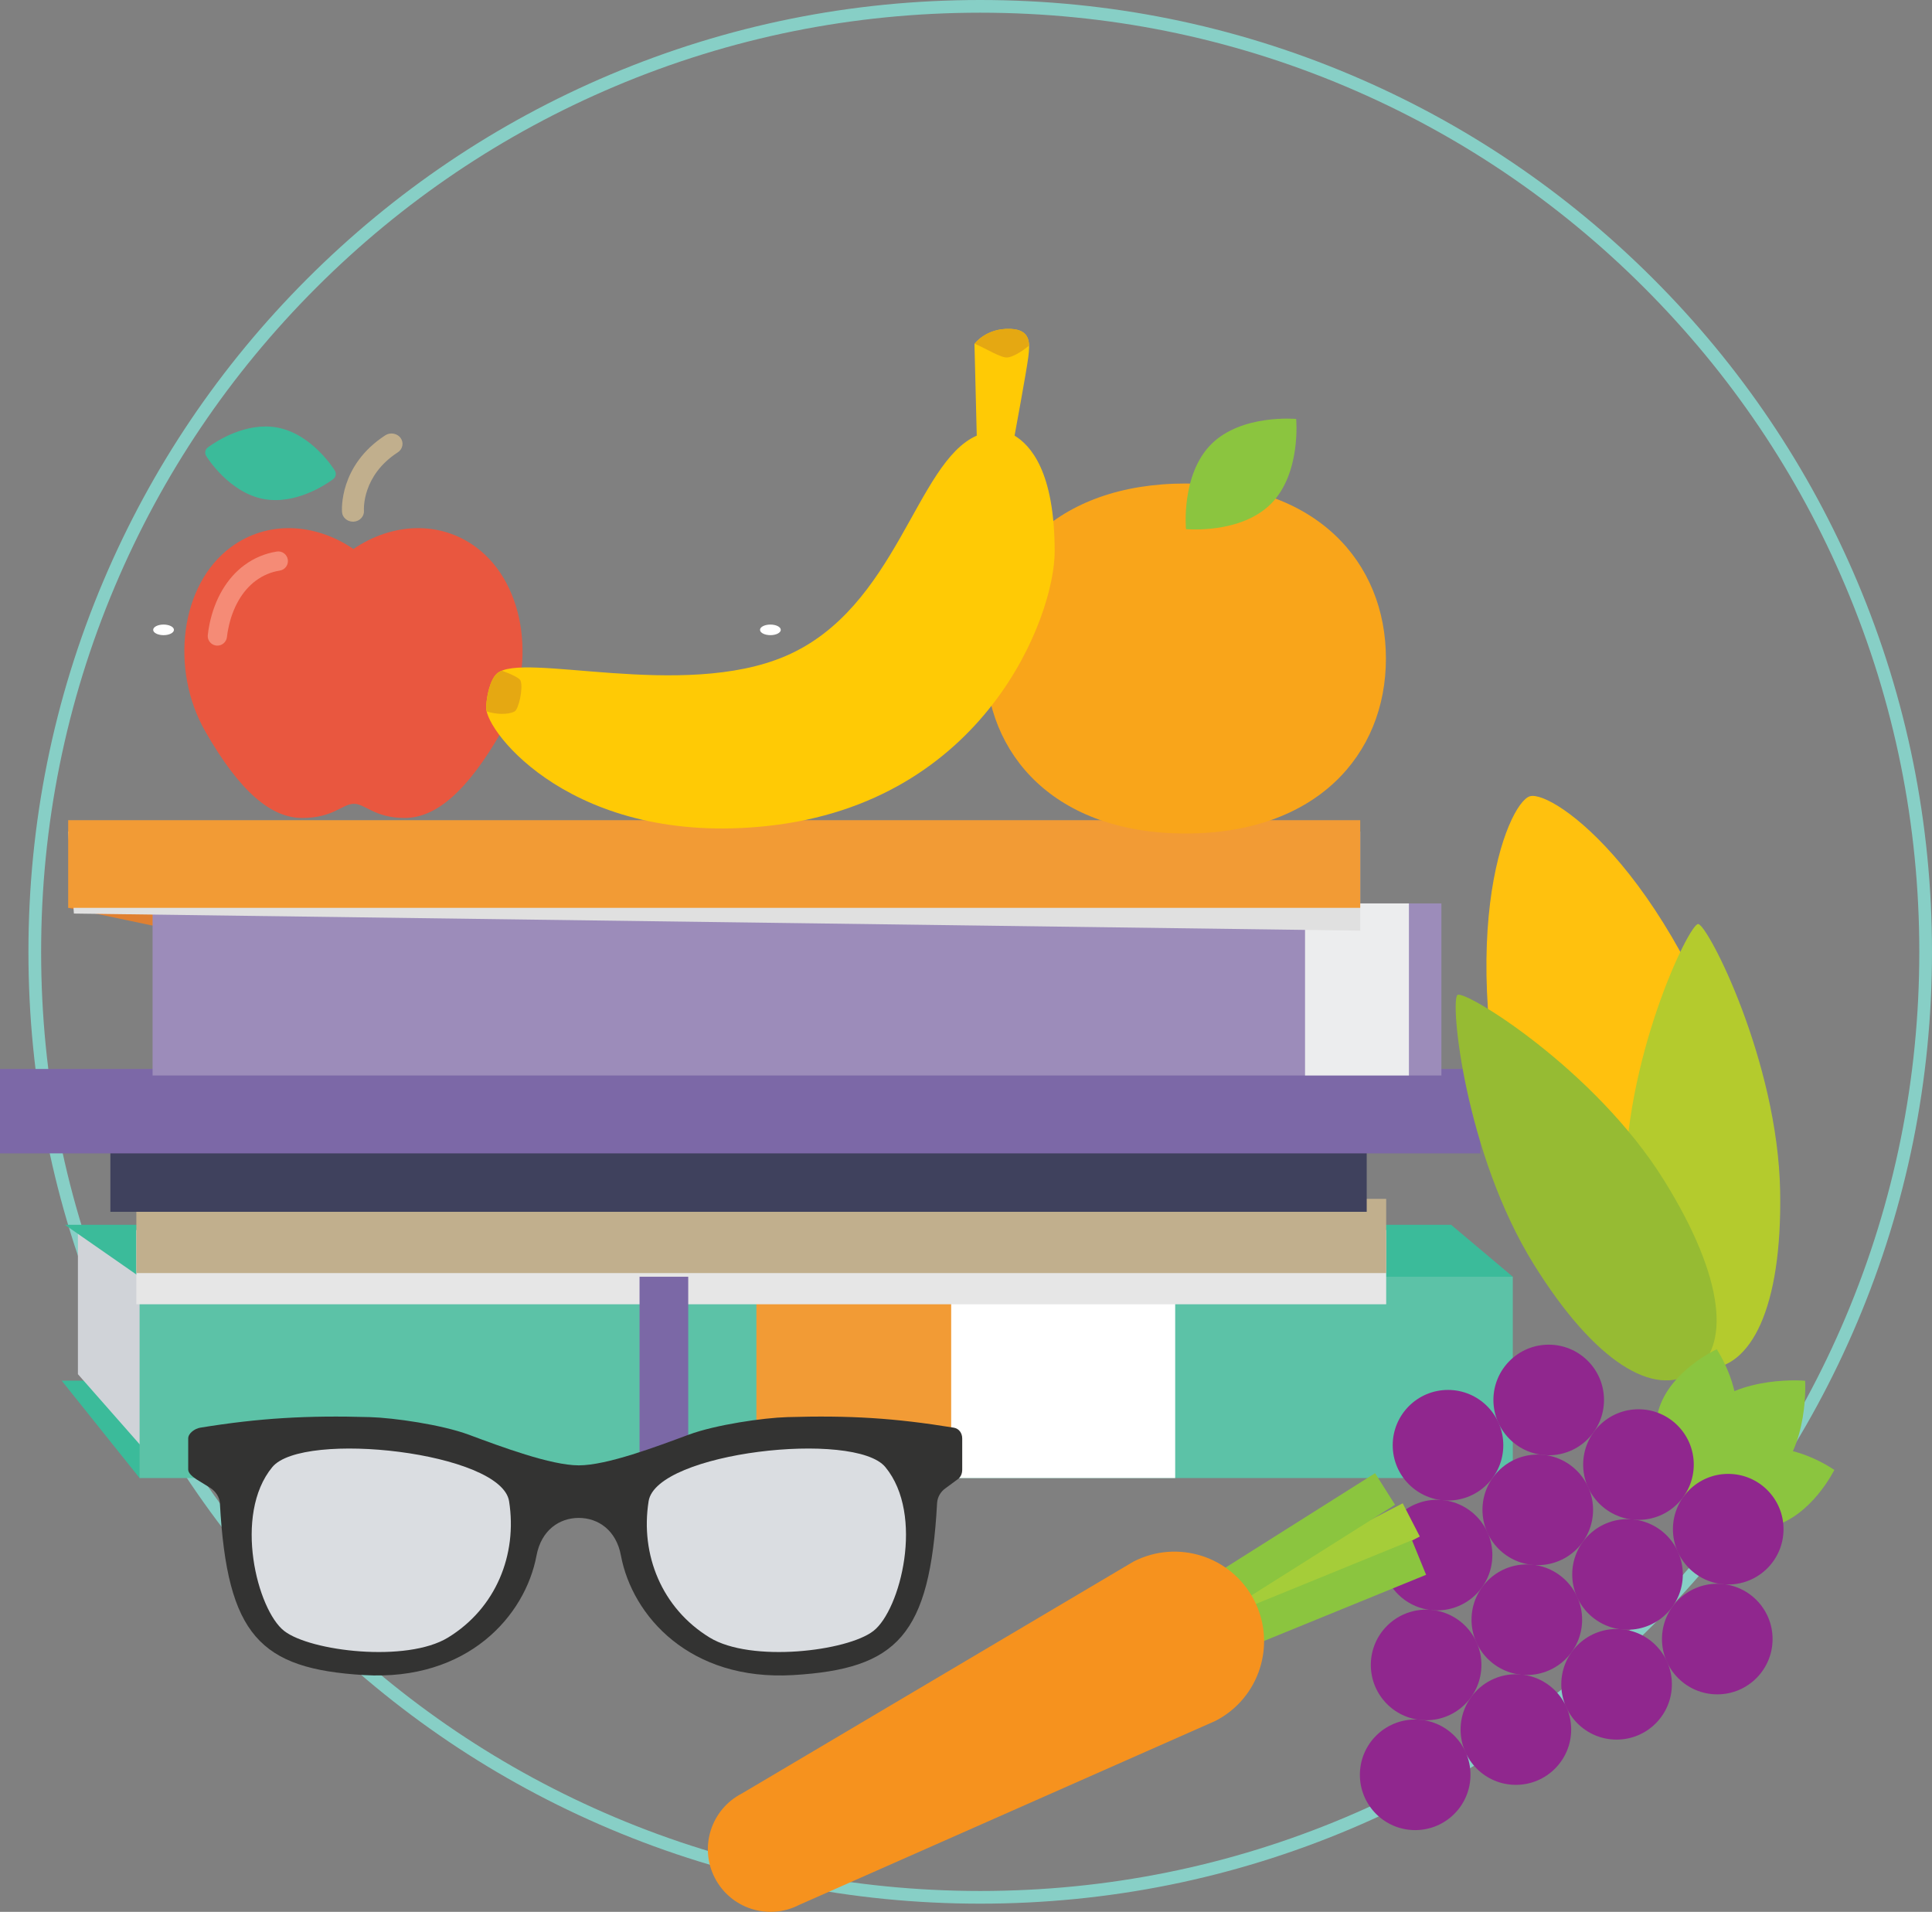 <?xml version="1.0" encoding="utf-8"?>
<!-- Generator: Adobe Illustrator 17.0.2, SVG Export Plug-In . SVG Version: 6.00 Build 0)  -->
<!DOCTYPE svg PUBLIC "-//W3C//DTD SVG 1.1//EN" "http://www.w3.org/Graphics/SVG/1.1/DTD/svg11.dtd">
<svg version="1.1" id="Layer_1" xmlns="http://www.w3.org/2000/svg" xmlns:xlink="http://www.w3.org/1999/xlink" x="0px" y="0px"
	 width="432.747px" height="428.215px" viewBox="0 0 432.747 428.215" enable-background="new 0 0 432.747 428.215"
	 xml:space="preserve">
<rect x="0" y="0" width="432.747" height="428.215" fill="#808080" stroke="none"/>
<g>
	<path fill="#87CFC6" d="M219.557,426.378c-28.78,0-56.699-5.637-82.983-16.754c-25.387-10.738-48.186-26.109-67.764-45.687
		s-34.95-42.378-45.687-67.764c-11.118-26.284-16.754-54.204-16.754-82.983s5.637-56.699,16.754-82.983
		C33.86,104.819,49.232,82.02,68.81,62.441s42.378-34.95,67.764-45.688C162.858,5.637,190.778,0,219.557,0
		s56.699,5.637,82.983,16.754c25.387,10.738,48.186,26.109,67.764,45.688s34.95,42.378,45.687,67.764
		c11.118,26.284,16.754,54.204,16.754,82.983s-5.637,56.699-16.754,82.983c-10.738,25.387-26.109,48.186-45.687,67.764
		s-42.378,34.95-67.764,45.687C276.257,420.741,248.337,426.378,219.557,426.378z M219.557,2.843
		c-28.397,0-55.944,5.561-81.876,16.529c-25.048,10.594-47.543,25.761-66.861,45.079c-19.319,19.319-34.485,41.814-45.08,66.862
		c-10.968,25.932-16.529,53.479-16.529,81.876s5.561,55.944,16.529,81.876c10.594,25.048,25.761,47.544,45.08,66.862
		c19.318,19.319,41.813,34.485,66.861,45.08c25.932,10.968,53.479,16.529,81.876,16.529s55.944-5.561,81.876-16.529
		c25.048-10.594,47.544-25.761,66.862-45.08c19.319-19.318,34.485-41.813,45.08-66.862c10.968-25.932,16.529-53.479,16.529-81.876
		s-5.561-55.944-16.529-81.876c-10.594-25.048-25.761-47.543-45.08-66.862c-19.318-19.318-41.813-34.485-66.862-45.079
		C275.501,8.404,247.955,2.843,219.557,2.843z"/>
</g>
<polygon fill="#3BBB9A" points="31.266,331.048 13.815,309.236 77.804,309.236 72.715,320.87 44.355,324.505 "/>
<polygon fill="#D0D3D8" points="39.992,323.05 33.448,325.959 17.451,307.782 17.451,275.057 51.629,295.419 51.629,299.78 "/>
<polygon fill="#3BBB9A" points="31.266,285.963 14.543,274.33 325.038,274.33 338.851,285.963 313.4,293.964 223.962,289.604 "/>
<rect x="31.266" y="285.963" fill="#5CC2A7" width="307.584" height="45.085"/>
<rect x="211.601" y="285.963" fill="#FFFFFF" width="51.628" height="45.085"/>
<rect x="169.426" y="285.963" fill="#F29B35" width="43.627" height="45.085"/>
<rect x="30.54" y="275.502" fill="#E6E6E6" width="279.951" height="16.627"/>
<rect x="143.25" y="285.963" fill="#7B68A6" width="10.905" height="45.085"/>
<rect x="30.54" y="268.514" fill="#C1AF8D" width="279.951" height="16.627"/>
<rect x="24.722" y="253.969" fill="#3F415D" width="281.407" height="17.451"/>
<polygon fill="#E08031" points="15.271,203.338 42.902,209.153 62.536,193.155 28.359,192.43 "/>
<rect x="0" y="239.426" fill="#7C68A7" width="331.581" height="18.904"/>
<rect x="34.176" y="202.345" fill="#9C8CBA" width="288.68" height="38.536"/>
<rect x="292.314" y="202.345" fill="#ECEDEE" width="23.268" height="38.536"/>
<polygon fill="#E0E0E0" points="304.675,208.446 16.548,204.615 15.271,186.258 304.675,186.258 "/>
<rect x="15.271" y="183.704" fill="#F29B35" width="289.404" height="19.634"/>
<path id="top_2_" fill="#C1AF8D" d="M89.718,98.078c-0.462-0.613-1.217-0.982-2.026-0.982c-0.497,0-0.979,0.14-1.391,0.404
	c-10.402,6.744-9.727,16.777-9.691,17.206c0.087,1.198,1.169,2.138,2.451,2.138c0.056,0,0.116,0,0.172-0.006
	c0.68-0.043,1.296-0.336,1.73-0.838c0.395-0.457,0.603-1.041,0.558-1.634c-0.023-0.313-0.439-7.846,7.574-13.045
	c0.551-0.356,0.916-0.899,1.03-1.52C90.236,99.193,90.091,98.584,89.718,98.078z"/>
<path fill="#E9573F" d="M106.597,122.535c-8.138-5.997-18.799-5.442-27.428,0.428h-0.004c-8.638-5.87-19.287-6.425-27.425-0.428
	c-11.434,8.435-13.665,27.413-5.8,41.208c7.868,13.793,14.907,19.465,21.751,19.465c6.849,0,8.865-3.021,11.429-3.17
	c2.565-0.152,4.671,3.17,11.517,3.17c6.849,0,13.886-5.672,21.756-19.465C120.258,149.948,118.03,130.97,106.597,122.535z"/>
<path fill="#F58B76" d="M62.669,127.801c-1.936,0.301-3.75,1.06-5.375,2.265c-3.039,2.242-5.225,6.051-6.158,10.72
	c-0.133,0.628-0.235,1.273-0.307,1.918c-0.135,1.096-1.066,1.903-2.141,1.903c-0.086,0-0.176-0.006-0.26-0.017
	c-1.186-0.138-2.031-1.218-1.882-2.392c0.086-0.767,0.206-1.525,0.353-2.265c1.146-5.726,3.926-10.463,7.831-13.344
	c2.194-1.615,4.641-2.639,7.272-3.055c1.178-0.187,2.283,0.627,2.463,1.796C64.654,126.511,63.847,127.619,62.669,127.801z"/>
<path id="leaf_2_" fill="#3BBB9A" d="M75.004,105.413c-0.203-0.337-5.133-8.245-12.962-9.666c-0.824-0.146-1.688-0.224-2.571-0.224
	v0.718l0,0v-0.718l0,0c-6.818,0-12.71,4.531-12.957,4.726c-0.569,0.445-0.718,1.253-0.336,1.874
	c0.206,0.33,5.135,8.244,12.964,9.666c0.827,0.144,1.69,0.222,2.567,0.222c6.82,0,12.713-4.538,12.96-4.731
	C75.242,106.834,75.384,106.027,75.004,105.413z"/>
<g>
	<path fill="#333332" d="M43.995,331.332l3.199,1.98c1.111,0.766,1.982,2.003,2.059,3.363c1.621,29.678,9.011,37.108,32.278,38.506
		c23.185,1.377,36.112-13.229,38.645-26.782c1.064-5.677,5.119-8.419,9.456-8.419c4.338,0,8.4,2.742,9.447,8.419
		c2.542,13.553,15.436,28.159,38.611,26.782c23.276-1.398,30.583-8.827,32.206-38.506c0.081-1.359,0.8-2.597,1.92-3.363l2.683-1.98
		c0.717-0.481,1.027-1.3,1.027-2.169v-6.977c0-1.191-0.71-2.222-1.885-2.417c-13.282-2.166-23.314-2.778-37.276-2.367
		c-5.39,0.154-16.03,1.696-22.087,3.932c-7.208,2.675-18.33,6.874-24.635,6.874c-6.275,0-17.471-4.199-24.661-6.874
		c-6.058-2.236-16.761-3.778-22.142-3.932c-13.971-0.41-24.713,0.202-37.985,2.367c-1.185,0.195-2.699,1.226-2.699,2.417v6.977
		C42.155,330.033,43.287,330.851,43.995,331.332z"/>
	<path fill="#DADDE1" d="M145.283,336.233c1.731-10.987,46.217-15.939,53.034-7.63c8.818,10.7,3.35,32.016-2.682,36.695
		c-5.858,4.554-27.42,7.152-36.686,1.474C148.225,360.206,143.379,348.205,145.283,336.233z"/>
	<path fill="#DADDE1" d="M60.987,328.604c6.825-8.309,51.3-3.358,53.04,7.63c1.893,11.972-2.943,23.973-13.666,30.539
		c-9.267,5.678-30.847,3.081-36.704-1.474C57.635,360.619,52.177,339.303,60.987,328.604z"/>
</g>
<path fill="#FFFFFF" d="M170.237,141.074c0-0.654,1.035-1.184,2.327-1.184c1.283,0,2.322,0.53,2.322,1.184
	c0,0.655-1.039,1.186-2.322,1.186C171.273,142.26,170.237,141.729,170.237,141.074z"/>
<path fill="#FFFFFF" d="M34.311,141.077c0-0.657,1.035-1.19,2.328-1.19c1.28,0,2.322,0.533,2.322,1.19
	c0,0.647-1.042,1.185-2.322,1.185C35.346,142.263,34.311,141.725,34.311,141.077z"/>
<g>
	<g>
		<g>
			<path fill="#FFC10E" d="M392.361,252.32c8.927,30.298,2.692,48.931-12.172,53.312c-14.864,4.379-30.204-7.897-39.131-38.195
				c-16.594-56.318-3.419-87.602,1.628-89.089C347.734,176.86,375.767,196.002,392.361,252.32z"/>
		</g>
	</g>
	<g>
		<path fill="#B4CB2D" d="M398.735,266.918c0.446,26.267-6.63,39.671-16.685,39.676c-10.06,0.008-17.584-13.386-18.029-39.652
			c-0.495-29.277,14.252-59.979,16.341-59.982C382.457,206.959,398.24,237.642,398.735,266.918z"/>
		<path fill="#96BB33" d="M343.55,283.178c13.87,22.311,27.082,29.739,35.533,24.291c8.457-5.449,7.518-20.783-6.349-43.094
			c-15.46-24.866-44.498-42.669-46.257-41.539C324.721,223.971,328.093,258.311,343.55,283.178z"/>
	</g>
</g>
<g>
	<path fill="#F9A51A" d="M310.431,147.491c0,21.648-15.662,39.196-44.858,39.196s-44.858-17.548-44.858-39.196
		c0-21.648,15.662-39.195,44.858-39.195S310.431,125.844,310.431,147.491z"/>
	<path fill="#8BC53F" d="M284.669,112.858c-6.815,6.815-19.022,5.658-19.022,5.658s-1.158-12.208,5.657-19.023
		c6.815-6.814,19.022-5.657,19.022-5.657S291.483,106.043,284.669,112.858z"/>
</g>
<g>
	<g>
		<path fill="#8BC53F" d="M397.025,331.817c-8.292,8.08-19.432,3.492-19.432,3.492s-4.297-11.255,3.996-19.336
			c8.295-8.081,22.737-6.71,22.737-6.71S405.32,323.736,397.025,331.817z"/>
		<path fill="#8BC53F" d="M388.497,320.748c-2.514,8.915-13.069,13.742-13.069,13.742s-6.478-9.63-3.963-18.544
			c2.512-8.916,13.065-13.743,13.065-13.743S391.01,311.833,388.497,320.748z"/>
		<path fill="#8BC53F" d="M380.04,321.158c7.245,2.041,11.168,10.616,11.168,10.616s-7.824,5.265-15.069,3.222
			c-7.243-2.041-11.165-10.617-11.165-10.617S372.798,319.114,380.04,321.158z"/>
		<path fill="#8BC53F" d="M377.87,336.77c-1.856-7.293,3.61-14.979,3.61-14.979s8.472,4.145,10.324,11.441
			c1.855,7.294-3.612,14.978-3.612,14.978S379.721,344.065,377.87,336.77z"/>
		<path fill="#8BC53F" d="M396.79,341.939c-8.979,2.283-18.435-4.445-18.435-4.445s5.099-10.426,14.078-12.704
			c8.978-2.284,18.435,4.444,18.435,4.444S405.768,339.66,396.79,341.939z"/>
	</g>
	<circle fill="#90278E" cx="346.894" cy="313.563" r="12.385"/>
	<circle fill="#90278E" cx="366.999" cy="328.034" r="12.386"/>
	<circle fill="#90278E" cx="387.104" cy="342.505" r="12.386"/>
	<circle fill="#90278E" cx="321.887" cy="348.306" r="12.385"/>
	<circle fill="#90278E" cx="341.992" cy="362.777" r="12.386"/>
	<circle fill="#90278E" cx="316.986" cy="397.519" r="12.386"/>
	<circle fill="#90278E" cx="362.097" cy="377.248" r="12.386"/>
	<circle fill="#90278E" cx="324.338" cy="323.699" r="12.385"/>
	<circle fill="#90278E" cx="344.443" cy="338.17" r="12.386"/>
	<circle fill="#90278E" cx="364.547" cy="352.641" r="12.385"/>
	<circle fill="#90278E" cx="319.436" cy="372.912" r="12.386"/>
	<circle fill="#90278E" cx="339.541" cy="387.383" r="12.385"/>
	<circle fill="#90278E" cx="384.652" cy="367.112" r="12.386"/>
</g>
<g>
	<g>
		<path fill="#FFCA05" d="M227.253,97.572c3.506,2.133,8.983,7.948,8.983,25.96c0,14.463-15.557,56.269-64.421,61.478
			c-43.293,4.614-63.097-21.126-62.925-26.564c0.082-2.561,0.907-6.209,2.4-7.569c5.528-5.039,41.549,6.002,64.689-3.944
			c24.981-10.737,29.143-43.385,42.804-49.36l-0.513-20.538c0,0,2.581-3.587,8.059-3.367c4.657,0.187,4.369,3.309,3.992,6.346
			C229.938,83.083,227.253,97.572,227.253,97.572z"/>
		<path fill="#E5A812" d="M218.307,76.986c2.702,1.142,5.881,3.216,7.36,3.079c1.007-0.091,2.947-1.071,4.823-2.659
			c-0.064-1.999-0.869-3.607-4.162-3.74C221.068,73.455,218.504,76.723,218.307,76.986z"/>
		<path fill="#E5A812" d="M116.596,152.446c-0.209-0.558-1.977-1.437-4.189-2.221c-0.445,0.182-0.833,0.389-1.119,0.652
			c-1.493,1.36-2.318,5.008-2.4,7.569c-0.008,0.251,0.042,0.56,0.119,0.893c2.035,0.669,4.688,0.8,6.242,0.023
			C116.16,158.908,117.242,154.167,116.596,152.446z"/>
	</g>
</g>
<g>
	
		<rect x="292.015" y="328.291" transform="matrix(0.458 0.889 -0.889 0.458 472.299 -73.251)" fill="#A5CD39" width="8.364" height="44.51"/>
	
		<rect x="293.292" y="335.032" transform="matrix(0.378 0.926 -0.926 0.378 515.645 -53.258)" fill="#8BC53F" width="8.366" height="44.508"/>
	
		<rect x="287.279" y="323.35" transform="matrix(-0.534 -0.846 0.846 -0.534 154.673 776.512)" fill="#8BC53F" width="8.365" height="44.508"/>
	<path fill="#F6921E" d="M179.003,426.656c-6.888,3.546-15.348,0.836-18.894-6.052c-3.546-6.889-0.836-15.348,6.052-18.894
		l87.731-51.951c9.852-5.072,21.95-1.196,27.022,8.656c5.072,9.853,1.196,21.95-8.655,27.021L179.003,426.656z"/>
</g>
</svg>
